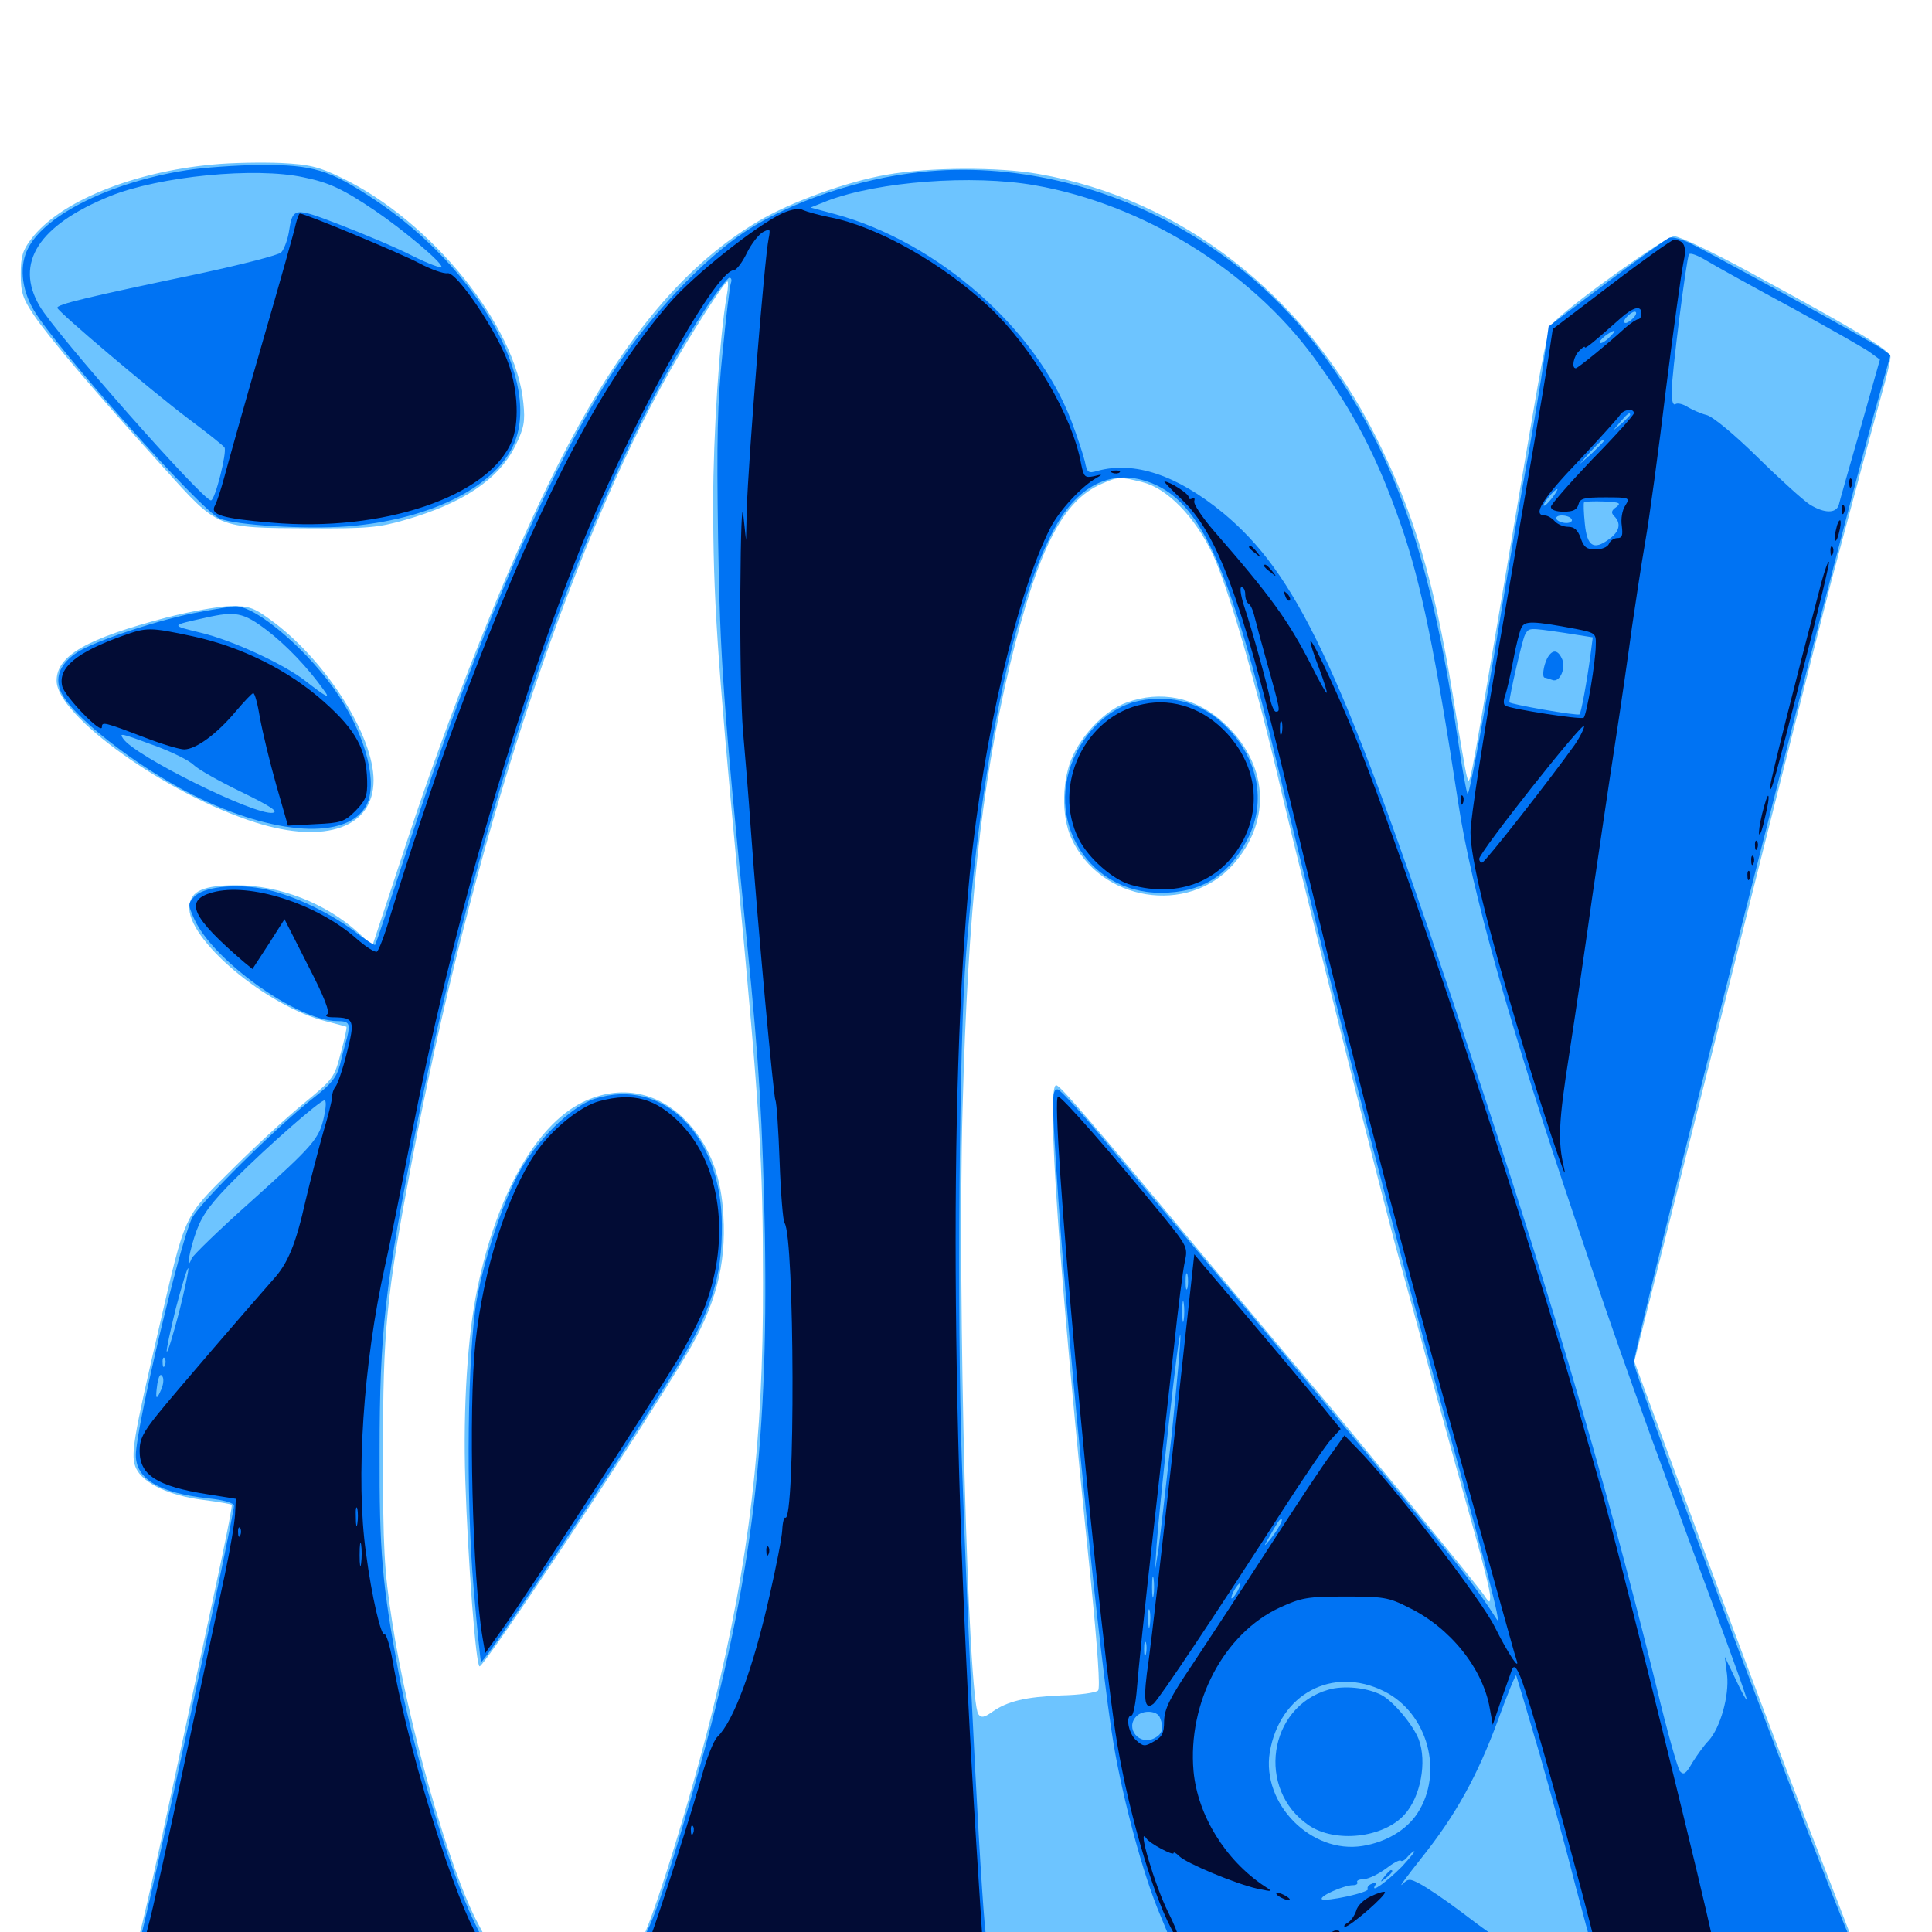 <svg xmlns="http://www.w3.org/2000/svg" viewBox="0 -1000 1000 1000">
	<path fill="#6dc4ff" d="M110.352 -914.844C68.945 -911.133 30.859 -895.703 16.211 -876.367C11.719 -870.508 10.742 -867.188 10.742 -858.203C10.742 -848.633 11.719 -845.508 17.773 -836.523C25.586 -825 49.219 -797.07 84.961 -757.617C113.086 -726.367 111.914 -726.758 160.156 -726.562C190.234 -726.367 196.094 -726.953 209.57 -730.859C239.648 -739.453 258.203 -751.953 266.797 -769.336C271.289 -778.516 271.875 -781.836 270.898 -791.406C267.188 -831.25 223.438 -885.547 176.758 -908.008C165.039 -913.672 160.547 -914.844 145.508 -915.625C135.938 -916.016 120.117 -915.82 110.352 -914.844ZM458.984 -909.57C438.477 -906.055 409.375 -895.508 392.578 -885.547C352.148 -861.719 318.359 -819.922 284.961 -751.758C261.914 -705.078 232.617 -631.25 210.742 -564.844L192.773 -510.547L185.742 -516.992C168.555 -532.617 144.727 -541.797 122.266 -541.797C105.469 -541.797 98.828 -538.867 98.047 -531.25C96.094 -514.258 137.891 -478.906 169.141 -471.289C174.414 -469.922 178.906 -468.75 179.297 -468.555C179.688 -468.164 178.32 -462.109 176.367 -454.883C173.047 -442.188 172.461 -441.406 157.227 -428.906C148.633 -421.875 131.836 -406.445 119.922 -394.531C94.727 -369.531 96.094 -372.266 82.422 -313.281C68.75 -254.492 67.383 -246.289 70.508 -239.844C74.219 -232.227 87.695 -225.781 105.273 -223.633C113.086 -222.656 119.727 -221.484 119.922 -221.094C120.312 -220.703 117.578 -206.836 114.062 -190.234C110.547 -173.633 100 -124.414 90.625 -80.859C81.445 -37.5 72.656 0.977 71.289 4.492C69.727 8.203 69.336 11.328 70.312 11.914C71.289 12.5 80.664 13.477 91.211 13.867C122.266 15.234 962.891 16.797 962.891 15.43C962.891 14.844 954.688 -6.836 944.531 -32.812C921.875 -90.43 892.969 -167.383 866.211 -240.234L845.898 -295.312L892.578 -480.469C918.164 -582.422 943.164 -680.859 947.852 -699.023C958.984 -740.625 969.141 -778.711 974.414 -797.656C976.758 -805.664 978.516 -813.672 978.516 -815.234C978.516 -818.555 962.305 -828.32 905.859 -858.984C886.914 -869.336 869.141 -877.734 866.602 -877.734C862.5 -877.734 816.602 -845.117 805.273 -834.18C801.562 -830.469 799.805 -823.242 793.945 -788.867C790.039 -766.406 781.836 -717.188 775.391 -679.492C760.352 -590.43 760.742 -592.383 759.18 -598.438C758.398 -601.172 755.273 -619.922 751.953 -640.43C741.992 -700.781 731.836 -734.57 711.914 -774.414C675.195 -847.461 611.523 -897.07 537.5 -909.961C516.797 -913.672 480.664 -913.477 458.984 -909.57ZM376.172 -847.07C372.461 -826.172 369.141 -774.609 369.141 -740.039C369.141 -691.016 371.094 -661.523 381.836 -546.68C393.359 -423.438 394.922 -399.609 394.922 -335.742C395.117 -254.297 387.891 -192.773 369.141 -116.016C357.617 -68.945 336.523 -1.562 331.641 4.688C330.078 6.445 320.312 7.031 291.211 6.641L252.93 6.055L247.461 -4.297C232.617 -31.836 210.938 -108.203 202.93 -160.938C198.828 -187.5 198.242 -198.242 198.242 -247.852C198.242 -311.133 199.805 -328.125 212.891 -397.266C243.359 -559.375 294.336 -715.625 346.875 -808.203C357.617 -827.148 375 -854.297 376.562 -854.297C376.953 -854.297 376.953 -850.977 376.172 -847.07ZM591.406 -750.391C604.102 -747.266 618.359 -732.617 627.539 -713.477C635.742 -696.094 650.195 -646.484 663.867 -587.695C674.609 -542.188 715.82 -378.32 723.633 -350.391C726.172 -341.211 734.18 -312.305 741.211 -285.938C748.438 -259.57 758.203 -224.414 762.891 -207.812C767.578 -191.211 771.484 -175.781 771.289 -173.633C771.289 -170.117 770.898 -170.117 767.969 -174.609C763.867 -180.469 702.148 -255.859 678.32 -283.984C668.75 -295.312 644.727 -323.828 625 -347.461C562.695 -422.07 548.633 -438.281 546.68 -438.281C541.406 -438.281 548.242 -340.43 564.453 -183.398C568.164 -146.094 569.531 -126.172 568.359 -125C567.188 -123.828 558.594 -122.656 549.219 -122.461C530.859 -121.68 521.484 -119.531 513.477 -113.867C509.375 -110.938 507.812 -110.742 506.445 -112.695C500.977 -119.336 495.508 -329.297 498.242 -426.562C500.977 -529.492 507.812 -592.773 522.461 -654.688C537.109 -715.625 549.805 -740.82 570.312 -749.609C578.711 -753.32 579.883 -753.32 591.406 -750.391ZM301.172 -429.297C277.344 -417.383 257.031 -381.445 247.07 -333.008C241.992 -308.984 239.648 -271.289 240.82 -234.18C242.188 -192.383 246.289 -137.5 248.242 -137.5C250.977 -137.5 331.445 -258.789 355.078 -298.438C370.312 -323.828 375.977 -345.117 374.414 -370.898C373.438 -390.43 367.773 -405.664 357.031 -417.773C341.992 -434.961 321.094 -439.258 301.172 -429.297ZM583.008 -636.328C572.656 -632.617 561.133 -621.094 555.469 -609.18C549.609 -596.875 549.219 -577.734 554.492 -566.211C569.336 -533.398 615.039 -525.977 638.477 -552.734C658.594 -575.586 656.445 -605.273 632.812 -626.367C618.555 -639.258 600.586 -642.773 583.008 -636.328ZM86.523 -680.469C44.922 -669.531 29.297 -660.742 29.297 -647.656C29.297 -629.492 86.523 -588.672 132.422 -574.219C168.555 -562.891 193.359 -571.68 193.359 -596.094C193.359 -618.945 169.336 -657.031 141.992 -677.734C131.445 -685.547 129.492 -686.328 119.531 -686.328C113.281 -686.133 98.633 -683.594 86.523 -680.469ZM58.789 22.07C58.594 23.438 57.031 24.609 55.273 24.609C52.344 24.609 52.344 24.805 55.078 26.953C56.836 28.32 58.398 30.469 58.789 31.836C59.375 33.398 61.328 32.422 64.258 29.492C68.555 24.805 68.555 24.609 64.844 24.609C62.695 24.609 60.352 23.438 59.961 22.07C59.18 20.117 58.789 20.117 58.789 22.07ZM970.312 26.172C966.602 26.953 965.43 30.469 968.555 30.469C969.531 30.469 970.898 32.812 971.289 35.742L972.07 41.211L972.461 35.742C972.461 32.422 973.828 30.469 975.586 30.469C977.148 30.469 978.516 29.688 978.516 28.711C978.516 26.367 974.414 25.195 970.312 26.172Z"/>
	<path fill="#0073f3" d="M96.68 -911.914C57.812 -905.859 23.633 -889.062 14.648 -871.68C9.961 -862.891 10.938 -850.781 17.383 -839.648C28.32 -820.703 103.906 -735.742 113.672 -731.641C122.07 -728.125 157.812 -725.977 179.688 -727.539C221.289 -730.859 254.883 -747.07 265.43 -768.945C281.055 -801.172 247.656 -860.938 194.141 -896.484C170.312 -912.305 162.305 -914.648 134.766 -914.648C122.461 -914.453 105.273 -913.281 96.68 -911.914ZM157.227 -908.203C170.508 -905.469 177.539 -902.148 194.336 -890.82C208.398 -881.25 228.516 -864.453 228.516 -861.914C228.516 -860.938 221.68 -863.477 213.477 -867.578C205.078 -871.875 188.281 -878.906 176.172 -883.594C151.758 -892.969 151.562 -892.969 149.414 -879.297C148.633 -875.195 146.875 -870.703 145.508 -869.336C144.141 -867.969 125.195 -863.086 103.32 -858.398C44.531 -846.094 29.102 -842.383 29.688 -840.625C30.664 -838.086 77.734 -798.242 97.07 -783.594C107.031 -776.172 115.625 -769.336 116.211 -768.359C117.578 -766.016 111.328 -741.016 109.18 -741.016C104.883 -741.016 28.906 -827.148 20.508 -841.602C7.422 -863.867 19.922 -883.398 56.836 -898.438C82.422 -908.789 132.227 -913.672 157.227 -908.203ZM476.562 -910.938C444.531 -907.617 409.18 -895.508 385.938 -880.273C364.258 -866.016 337.305 -837.5 318.555 -809.375C285.352 -759.57 246.875 -670.898 210.742 -560.352C201.953 -533.594 194.531 -511.133 194.141 -510.938C193.945 -510.547 188.867 -513.672 183.203 -518.164C169.531 -528.32 150.195 -537.305 135.742 -540.039C120.898 -542.773 105.078 -540.82 100.391 -535.742C97.266 -532.227 97.266 -531.641 100.586 -524.219C110.352 -502.734 154.102 -471.484 174.609 -471.484C180.664 -471.484 181.445 -470.312 179.688 -463.086C178.711 -459.57 176.953 -453.32 175.977 -448.828C174.219 -442.383 171.484 -438.867 161.914 -431.445C142.578 -416.211 103.516 -377.539 99.414 -369.531C93.359 -357.617 70.312 -260.742 70.312 -246.875C70.312 -234.375 82.617 -227.148 108.203 -224.414C115.625 -223.633 121.094 -222.07 121.094 -220.703C121.094 -214.844 74.414 1.172 72.07 5.273C70.312 8.594 70.508 9.766 72.461 11.133C74.023 12.109 126.562 12.891 189.453 12.891C252.344 12.891 452.148 13.477 633.594 14.258L963.281 15.43L961.133 11.523C952.539 -4.883 845.703 -287.891 845.703 -294.727C845.703 -302.539 944.531 -692.969 969.531 -783.984L978.516 -816.211L974.219 -819.336C970.117 -822.461 891.992 -865.43 875.391 -873.828C870.703 -876.172 865.625 -877.539 864.062 -876.953C862.5 -876.367 847.852 -865.82 831.445 -853.516L801.562 -831.055L799.023 -812.891C797.656 -802.93 793.945 -781.055 791.016 -764.453C787.891 -747.852 779.883 -700.977 773.242 -660.352C766.406 -619.922 760.352 -587.891 759.57 -589.062C758.984 -590.43 756.836 -601.758 755.078 -614.062C741.797 -704.297 725.586 -754.688 694.531 -802.539C672.852 -835.742 648.242 -859.57 616.016 -878.906C573.242 -904.492 523.242 -916.016 476.562 -910.938ZM535.547 -904.102C591.602 -894.336 646.875 -860.156 679.883 -815.234C700.781 -786.914 713.086 -763.086 725.391 -727.539C735.547 -698.242 742.773 -662.891 754.883 -583.789C761.523 -540.039 781.25 -469.531 815.625 -367.969C838.477 -300 847.461 -274.805 888.867 -163.281C897.266 -140.43 904.297 -121.094 904.102 -120.312C904.102 -119.531 901.367 -124.219 898.438 -130.664L892.773 -142.383L893.945 -133.008C895.117 -122.266 890.43 -105.664 884.375 -99.023C882.031 -96.68 878.32 -91.406 875.977 -87.695C872.656 -81.836 871.484 -81.055 869.531 -83.203C868.359 -84.766 862.891 -103.906 857.617 -125.977C829.883 -238.867 799.023 -342.188 748.828 -491.211C693.555 -655.469 670.703 -703.32 633.008 -734.57C609.18 -754.102 587.109 -761.523 567.969 -756.25C563.281 -754.883 562.695 -755.273 561.523 -761.133C560.742 -764.453 557.617 -774.023 554.492 -782.227C536.133 -830.078 485.352 -874.609 432.617 -889.062L419.531 -892.578L428.32 -896.094C454.688 -906.055 503.125 -909.766 535.547 -904.102ZM927.93 -840.43C947.852 -829.492 966.211 -819.141 968.555 -817.188L973.047 -813.867L962.891 -777.93C957.227 -758.203 952.148 -740.43 951.758 -738.672C950.391 -734.18 944.336 -734.18 936.719 -738.867C933.398 -741.016 921.289 -751.953 909.766 -763.281C897.656 -775.195 886.523 -784.375 883.398 -785.156C880.273 -785.938 875.977 -787.891 873.633 -789.258C871.289 -790.82 868.359 -791.602 867.188 -790.82C866.016 -790.039 865.234 -792.383 865.234 -797.07C865.234 -806.055 872.852 -866.016 874.219 -868.359C874.805 -869.336 878.906 -867.773 883.398 -865.039C887.891 -862.305 908.008 -851.172 927.93 -840.43ZM378.32 -853.516C377.734 -851.953 375.781 -835.938 374.023 -817.773C371.289 -791.797 370.898 -771.875 371.68 -721.484C372.656 -659.766 374.414 -634.18 386.719 -511.523C392.969 -449.609 394.727 -419.141 395.898 -361.133C397.852 -247.266 388.477 -175.977 357.617 -69.141C341.602 -13.867 334.57 5.078 329.297 6.641C327.148 7.422 308.594 7.617 288.086 7.031L250.977 6.055L245.703 -4.688C233.203 -30.078 213.672 -94.336 206.25 -134.57C197.852 -179.688 196.289 -196.68 196.484 -248.828C196.484 -310.352 199.219 -334.961 215.625 -416.992C251.367 -595.898 306.641 -751.953 365.82 -841.211C371.289 -849.414 376.758 -856.25 377.539 -856.25C378.516 -856.25 378.906 -855.078 378.32 -853.516ZM845.703 -835.742C844.336 -834.18 842.383 -832.812 841.406 -832.812C840.234 -832.812 840.43 -834.18 841.797 -835.742C843.164 -837.305 845.117 -838.672 846.094 -838.672C847.266 -838.672 847.07 -837.305 845.703 -835.742ZM832.812 -825.195C830.859 -823.242 828.711 -822.07 828.125 -822.461C827.539 -823.047 828.906 -824.609 830.859 -826.172C836.328 -830.078 837.305 -829.492 832.812 -825.195ZM820.312 -814.258C821.875 -816.016 821.875 -817.188 820.703 -817.188C818.359 -817.188 815.625 -813.477 816.992 -812.109C817.383 -811.719 818.945 -812.5 820.312 -814.258ZM843.75 -785.352C843.75 -784.961 841.797 -783.008 839.453 -780.859L834.961 -777.148L838.672 -781.641C842.188 -785.742 843.75 -786.914 843.75 -785.352ZM830.078 -771.68C830.078 -771.289 827.148 -768.555 823.828 -765.234L817.383 -759.57L823.047 -766.016C828.516 -771.875 830.078 -773.242 830.078 -771.68ZM599.023 -748.633C622.461 -737.305 637.305 -703.516 660.156 -608.203C692.578 -474.023 723.438 -353.516 750.391 -257.617C768.75 -191.406 777.539 -157.227 774.805 -161.719C764.844 -177.148 757.617 -186.719 725.781 -225.391C706.055 -249.609 668.945 -293.945 643.75 -324.023C618.359 -354.102 586.914 -391.602 573.633 -407.422C560.547 -423.242 548.633 -436.133 547.461 -436.133C544.141 -436.328 544.336 -431.055 547.852 -378.516C553.906 -292.383 569.336 -139.258 576.367 -97.461C581.25 -68.359 591.797 -29.102 600.586 -8.594L607.031 7.031H559.375C522.852 7.031 511.328 6.445 510.742 4.492C508.594 -1.758 501.172 -143.164 497.852 -243.945C495.312 -317.578 496.484 -462.5 500 -505.664C507.812 -605.664 524.414 -686.328 545.312 -725.586C558.398 -750.391 577.93 -758.789 599.023 -748.633ZM803.32 -742.188C801.367 -739.648 799.414 -737.891 799.023 -738.281C798.242 -739.062 804.688 -746.875 806.055 -746.875C806.445 -746.875 805.273 -744.727 803.32 -742.188ZM836.523 -737.5C833.984 -735.742 833.789 -734.57 835.547 -732.812C839.258 -729.102 838.281 -724.805 832.812 -720.898C824.805 -715.039 821.484 -717.188 820.312 -728.906C819.727 -734.57 819.531 -739.648 819.922 -740.039C820.312 -740.43 825 -740.625 830.273 -740.43C838.477 -740.039 839.258 -739.648 836.523 -737.5ZM813.477 -731.25C814.062 -730.273 812.891 -729.297 810.742 -729.297C808.594 -729.297 806.25 -730.273 805.664 -731.25C805.078 -732.422 806.25 -733.203 808.398 -733.203C810.547 -733.203 812.891 -732.422 813.477 -731.25ZM809.57 -672.461L824.414 -670.117L823.242 -661.133C821.289 -646.484 818.359 -631.055 817.578 -630.273C816.797 -629.297 781.25 -635.547 781.25 -636.523C781.25 -639.844 787.891 -668.555 789.258 -671.289C791.406 -675.195 790.82 -675.195 809.57 -672.461ZM167.773 -422.266C165.234 -410.547 162.5 -407.422 129.688 -377.93C113.672 -363.672 100 -350.391 99.219 -348.633C95.898 -340.43 98.047 -352.93 101.758 -363.086C104.883 -371.484 109.375 -377.539 121.68 -389.844C138.672 -406.836 165.625 -430.469 167.969 -430.469C168.945 -430.469 168.75 -426.758 167.773 -422.266ZM92.773 -321.094C89.648 -309.375 86.914 -300 86.328 -300.391C85.938 -300.977 88.086 -310.938 91.016 -322.852C94.141 -334.57 96.875 -343.945 97.461 -343.555C97.852 -342.969 95.703 -333.008 92.773 -321.094ZM614.648 -333.398C614.062 -331.445 613.672 -333.008 613.672 -336.719C613.672 -340.43 614.062 -341.992 614.648 -340.234C615.039 -338.281 615.039 -335.156 614.648 -333.398ZM612.695 -316.797C612.305 -314.258 611.914 -316.211 611.914 -321.094C611.914 -325.977 612.305 -327.93 612.695 -325.586C613.086 -323.047 613.086 -319.141 612.695 -316.797ZM606.445 -257.227C603.516 -230.664 600.391 -203.906 599.609 -198.047L597.852 -187.305L598.633 -200C600.391 -223.828 610.156 -312.305 610.938 -308.984C611.328 -307.227 609.18 -283.984 606.445 -257.227ZM85.352 -293.359C84.766 -291.797 84.18 -292.383 84.18 -294.531C83.984 -296.68 84.57 -297.852 85.156 -297.07C85.742 -296.484 85.938 -294.727 85.352 -293.359ZM83.398 -280.664C80.859 -274.805 80.273 -275.586 81.445 -283.789C82.227 -287.891 83.008 -289.258 83.984 -287.695C84.961 -286.523 84.57 -283.203 83.398 -280.664ZM662.305 -210.352C661.328 -208.398 658.984 -205.078 657.227 -202.93C654.102 -199.219 653.906 -199.219 656.641 -203.906C661.719 -212.891 662.305 -213.672 663.281 -213.672C663.867 -213.672 663.281 -212.109 662.305 -210.352ZM597.07 -174.219C596.68 -171.68 596.289 -173.633 596.289 -178.516C596.289 -183.398 596.68 -185.352 597.07 -183.008C597.461 -180.469 597.461 -176.562 597.07 -174.219ZM640.625 -176.562C639.453 -174.414 638.086 -172.656 637.5 -172.656C637.109 -172.656 637.5 -174.414 638.672 -176.562C639.844 -178.711 641.211 -180.469 641.797 -180.469C642.188 -180.469 641.797 -178.711 640.625 -176.562ZM595.117 -158.594C594.727 -156.055 594.336 -157.617 594.336 -161.914C594.141 -166.211 594.531 -168.164 595.117 -166.406C595.508 -164.453 595.508 -160.938 595.117 -158.594ZM593.164 -143.945C592.578 -141.992 592.188 -143.164 592.188 -146.289C592.188 -149.609 592.578 -150.977 593.164 -149.805C593.555 -148.438 593.555 -145.703 593.164 -143.945ZM796.875 -92.188C803.125 -70.312 811.523 -39.648 815.43 -24.023C819.531 -8.594 823.242 5.273 823.828 6.836C824.609 8.984 821.094 9.375 803.516 8.594C779.883 7.617 780.664 8.008 755.859 -10.742C747.852 -16.797 738.477 -23.047 735.156 -24.805C729.688 -27.734 728.906 -27.734 725.781 -24.609C723.828 -22.852 728.32 -28.906 735.742 -38.281C753.516 -60.547 764.648 -80.664 775.391 -109.766C780.078 -122.656 784.375 -133.203 784.766 -132.812C784.961 -132.422 790.43 -114.258 796.875 -92.188ZM716.406 -124.609C739.062 -113.281 747.461 -82.422 733.594 -61.328C727.93 -52.734 717.383 -46.484 705.273 -44.531C678.711 -40.234 652.93 -66.406 657.227 -92.969C662.305 -123.242 689.648 -137.891 716.406 -124.609ZM600.391 -110.938C602.539 -105.664 601.758 -102.539 597.656 -100.391C589.844 -96.094 582.031 -105.469 588.281 -111.719C591.602 -115.039 599.023 -114.648 600.391 -110.938ZM725.586 -33.789C717.773 -25.977 709.18 -19.727 711.719 -24.023C712.695 -25.391 711.914 -25.781 710.156 -25C708.398 -24.414 707.422 -23.047 708.008 -22.266C709.18 -20.508 685.938 -15.43 684.18 -16.992C682.812 -18.555 695.703 -24.219 700.195 -24.219C701.953 -24.219 702.93 -24.805 702.539 -25.781C701.953 -26.562 703.516 -27.344 706.055 -27.344C708.594 -27.539 713.672 -30.078 717.383 -32.812C720.898 -35.547 724.414 -37.5 725 -36.914C725.586 -36.328 727.148 -37.109 728.516 -38.867C729.883 -40.43 731.445 -41.797 732.031 -41.797C732.617 -41.797 729.688 -38.281 725.586 -33.789ZM307.812 -431.25C295.508 -427.344 276.953 -408.984 268.164 -392.188C259.961 -376.562 250.977 -349.609 246.875 -327.93C241.992 -300.781 241.016 -226.172 245.117 -178.516C246.875 -157.617 248.633 -140.234 249.023 -139.844C250.391 -138.477 316.211 -237.5 349.023 -290.234C368.164 -321.094 373.828 -338.867 373.633 -366.016C373.438 -412.5 343.164 -442.578 307.812 -431.25ZM589.844 -637.305C577.93 -634.961 566.602 -626.367 559.18 -614.062C538.281 -579.688 561.133 -537.891 600.781 -537.891C621.875 -537.891 635.938 -546.68 645.898 -566.016C655.664 -585.156 651.172 -607.422 634.57 -624.023C622.656 -635.938 607.031 -640.625 589.844 -637.305ZM800.781 -659.18C798.828 -655.273 798.047 -649.219 799.609 -649.219C800 -649.219 801.758 -648.633 803.516 -648.047C807.422 -646.484 810.938 -654.688 808.203 -659.57C806.055 -663.867 803.32 -663.867 800.781 -659.18ZM687.5 -125.391C656.445 -116.406 650.195 -73.828 677.344 -55.273C691.016 -45.898 716.016 -48.633 726.953 -60.742C735.352 -69.922 738.672 -88.086 734.375 -99.609C731.445 -107.227 721.094 -119.531 715.039 -122.656C707.617 -126.562 695.312 -127.734 687.5 -125.391ZM716.602 -28.711C714.062 -25.586 714.258 -25.391 717.383 -27.93C720.508 -30.469 721.484 -32.031 719.922 -32.031C719.531 -32.031 717.969 -30.469 716.602 -28.711ZM103.32 -683.203C84.18 -679.883 49.219 -668.359 40.234 -662.5C31.445 -656.836 28.32 -650 31.25 -642.578C35.742 -630.469 69.531 -603.906 99.609 -588.672C141.797 -567.383 179.883 -565.039 189.648 -583.203C195.508 -594.336 189.844 -617.578 175.781 -639.258C161.133 -661.914 132.617 -686.719 121.68 -686.133C119.727 -686.133 111.523 -684.766 103.32 -683.203ZM138.086 -673.828C148.047 -666.211 159.375 -654.492 167.773 -642.578C171.289 -637.891 168.75 -639.258 158.203 -647.461C147.07 -656.25 120.312 -668.555 104.102 -672.461C88.086 -676.367 87.891 -676.172 106.445 -680.273C121.875 -683.789 125.977 -683.008 138.086 -673.828ZM80.078 -614.062C88.672 -610.938 97.852 -606.445 100.195 -604.102C102.539 -601.758 113.672 -595.508 125 -590.039C139.844 -582.812 144.336 -579.883 141.211 -579.297C132.031 -577.734 69.141 -608.984 63.672 -617.773C61.719 -620.703 62.109 -620.703 80.078 -614.062Z"/>
	<path fill="#020c35" d="M405.078 -889.648C391.797 -883.594 358.789 -857.422 346.289 -842.773C308.984 -799.609 275.391 -733.789 234.375 -622.852C224.609 -596.484 210.938 -555.078 201.953 -525.781C199.219 -516.211 196.094 -508.203 195.117 -507.422C194.141 -506.836 189.258 -509.961 184.18 -514.453C163.672 -532.422 129.102 -543.359 109.961 -538.086C95.117 -533.984 99.023 -525.391 126.367 -501.953L130.664 -498.438L139.062 -511.328L147.266 -524.219L159.375 -500.391C168.164 -483.398 170.898 -475.977 169.336 -475C167.969 -474.023 169.336 -473.438 172.852 -473.438C183.398 -473.242 183.789 -471.875 179.492 -454.883C177.344 -446.289 174.609 -438.477 173.633 -437.5C172.656 -436.328 171.875 -433.984 171.875 -432.227C171.875 -430.273 169.727 -421.875 167.188 -413.477C164.844 -405.078 160.742 -389.453 158.203 -378.711C153.125 -356.055 149.023 -345.898 141.211 -337.5C129.492 -324.219 90.039 -278.516 81.445 -267.773C74.219 -258.789 72.266 -255.078 72.266 -249.023C72.266 -236.523 81.25 -230.664 107.422 -226.562L122.07 -224.219L121.68 -216.406C121.484 -211.914 119.141 -198.047 116.406 -185.156C113.672 -172.461 104.297 -128.516 95.508 -87.695C86.914 -46.875 78.516 -9.18 76.953 -3.906C75.586 1.367 74.219 7.031 74.219 8.398C74.219 10.547 91.016 10.938 164.648 10.938C239.258 10.742 254.297 10.352 251.562 8.203C240.82 0.195 212.695 -86.523 203.125 -140.82C201.758 -148.633 199.805 -154.492 199.023 -154.102C197.266 -152.93 192.383 -173.633 189.453 -196.094C183.984 -234.375 188.086 -294.531 199.219 -344.531C201.367 -353.711 207.422 -383.984 212.891 -411.914C233.398 -516.992 264.258 -625 298.242 -710.742C324.414 -776.953 369.922 -860.156 379.883 -860.156C381.055 -860.156 384.18 -864.062 386.523 -868.945C388.867 -873.828 392.773 -878.711 394.922 -879.883C398.633 -881.836 398.828 -881.641 397.852 -876.562C395.703 -866.406 387.305 -761.914 386.523 -736.133L386.133 -720.508L384.766 -733.203C383.984 -740.625 383.398 -724.219 383.203 -693.945C383.008 -665.43 383.594 -633.008 384.57 -621.68C385.547 -610.547 387.5 -587.305 388.672 -570.117C392.188 -521.289 400.391 -432.227 401.367 -430.469C401.953 -429.492 402.93 -415.43 403.516 -399.023C404.102 -382.422 405.273 -368.164 406.055 -366.992C411.328 -360.352 411.719 -211.328 406.445 -214.453C405.859 -214.844 405.078 -212.109 404.883 -208.008C404.688 -204.102 401.758 -189.062 398.438 -174.609C389.844 -136.328 379.688 -108.984 371.289 -100.977C369.336 -99.023 365.82 -90.039 363.281 -80.859C359.57 -66.992 340.234 -5.859 336.523 2.93C335.938 4.492 336.328 5.078 337.5 4.297C338.477 3.711 339.844 4.492 340.625 6.055C341.406 8.203 340.234 9.18 336.328 9.375C332.812 9.766 484.18 11.914 508.984 11.914C508.984 11.914 508.008 -4.883 506.641 -25.195C492.383 -241.992 490.82 -434.375 501.953 -547.656C509.18 -619.141 526.367 -692.773 543.75 -726.953C548.438 -735.938 559.57 -748.047 567.383 -752.539C570.898 -754.492 570.703 -754.688 566.211 -753.516C561.523 -752.539 560.938 -753.125 559.57 -759.961C555.078 -784.766 534.375 -819.922 512.305 -840.82C488.281 -863.477 454.102 -882.812 429.688 -887.5C423.828 -888.672 417.578 -890.43 415.82 -891.211C413.867 -892.383 409.961 -891.797 405.078 -889.648ZM184.961 -211.328C184.57 -208.789 184.18 -210.352 184.18 -214.648C183.984 -218.945 184.375 -220.898 184.961 -219.141C185.352 -217.188 185.352 -213.672 184.961 -211.328ZM124.414 -205.469C123.828 -203.906 123.242 -204.492 123.242 -206.641C123.047 -208.789 123.633 -209.961 124.219 -209.18C124.805 -208.594 125 -206.836 124.414 -205.469ZM186.914 -190.82C186.523 -187.695 186.133 -189.844 186.133 -195.117C186.133 -200.586 186.523 -202.93 186.914 -200.586C187.305 -198.047 187.305 -193.75 186.914 -190.82ZM358.789 -51.172C358.203 -49.609 357.617 -50.195 357.617 -52.344C357.422 -54.492 358.008 -55.664 358.594 -54.883C359.18 -54.297 359.375 -52.539 358.789 -51.172ZM153.125 -884.18C152.539 -881.055 144.531 -852.734 135.352 -821.094C126.172 -789.453 117.578 -758.594 116.016 -752.734C114.453 -746.875 112.305 -740.43 111.328 -738.477C108.398 -733.594 114.844 -731.641 140.43 -729.492C198.047 -724.414 252.93 -742.969 264.844 -771.484C268.75 -780.859 268.164 -797.07 263.477 -810.938C258.008 -827.344 236.523 -859.375 231.641 -858.594C229.688 -858.203 223.047 -860.547 216.797 -863.867C207.227 -868.945 158.008 -889.453 155.273 -889.453C154.688 -889.453 153.906 -887.109 153.125 -884.18ZM833.984 -852.734L803.711 -829.688L801.367 -814.258C797.656 -790.82 794.336 -772.07 776.953 -671.68C768.164 -621.289 760.938 -575 761.133 -569.141C761.133 -556.055 769.336 -522.07 786.133 -466.016C797.266 -428.32 812.5 -382.422 809.57 -395.312C806.25 -409.375 806.641 -418.75 812.305 -454.883C815.625 -476.367 820.898 -512.5 824.023 -534.961C827.344 -557.617 832.617 -593.555 835.938 -615.039C839.258 -636.523 843.164 -663.867 844.727 -675.586C846.484 -687.5 849.414 -707.227 851.562 -719.531C853.711 -731.836 858.594 -767.578 862.305 -798.633C866.211 -829.883 870.312 -859.18 871.289 -863.867C873.242 -872.461 871.875 -875.781 866.211 -875.781C865.234 -875.781 850.586 -865.43 833.984 -852.734ZM849.609 -837.695C849.609 -836.133 848.828 -834.766 847.852 -834.766C847.07 -834.766 844.141 -832.812 841.406 -830.469C832.031 -821.875 816.602 -809.375 815.625 -809.375C813.281 -809.375 814.453 -815.625 817.383 -818.359C818.945 -820.117 820.312 -820.898 820.312 -820.312C820.312 -819.141 824.414 -822.461 838.672 -835.156C845.508 -841.211 849.609 -842.188 849.609 -837.695ZM845.703 -786.133C845.703 -785.156 836.133 -774.414 824.219 -762.305C812.5 -750 802.734 -738.867 802.734 -737.695C802.734 -736.133 805.273 -735.156 809.375 -735.156C814.258 -735.156 816.211 -736.133 816.992 -738.867C817.773 -741.992 819.727 -742.578 830.859 -742.578C843.75 -742.578 843.75 -742.383 841.211 -738.281C839.648 -735.938 838.867 -731.445 839.453 -727.734C840.039 -722.852 839.648 -721.484 837.109 -721.484C835.352 -721.484 833.398 -720.117 832.812 -718.555C832.031 -716.797 829.102 -715.625 825.781 -715.625C821.289 -715.625 819.727 -716.797 818.164 -721.484C816.602 -725.781 814.844 -727.344 811.523 -727.344C809.18 -727.344 806.055 -728.711 804.688 -730.273C803.32 -731.836 800.977 -733.203 799.609 -733.203C792.969 -733.203 798.242 -741.797 816.992 -761.328C827.93 -773.047 837.695 -783.789 838.477 -785.156C840.234 -788.086 845.703 -788.867 845.703 -786.133ZM816.016 -674.414C825.781 -672.461 826.172 -672.07 825.977 -666.211C825.977 -657.812 821.289 -630.078 819.727 -628.516C818.555 -627.344 782.031 -633.008 779.102 -634.766C778.125 -635.352 778.125 -637.695 779.102 -640.039C779.883 -642.383 781.836 -650.586 783.203 -658.008C784.57 -665.625 786.523 -673.242 787.5 -675.195C789.258 -678.711 793.164 -678.711 816.016 -674.414ZM815.039 -614.453C802.539 -596.875 768.555 -553.516 767.188 -553.516C766.211 -553.516 765.625 -554.492 765.625 -555.469C765.625 -558.789 819.141 -626.562 819.922 -624.219C820.117 -623.242 817.969 -618.75 815.039 -614.453ZM575.781 -755.273C574.219 -755.859 574.805 -756.445 576.953 -756.445C579.102 -756.641 580.273 -756.055 579.492 -755.469C578.906 -754.883 577.148 -754.688 575.781 -755.273ZM957.227 -749.609C957.227 -747.461 957.812 -746.875 958.398 -748.438C958.984 -749.805 958.789 -751.562 958.203 -752.148C957.617 -752.93 957.031 -751.758 957.227 -749.609ZM611.523 -741.602C629.883 -724.414 642.578 -690.234 664.258 -600.391C696.094 -466.992 720.898 -371.289 753.125 -254.688C762.305 -221.875 772.852 -183.789 776.758 -169.727C780.664 -155.859 784.18 -142.969 784.766 -141.406C787.305 -133.984 780.859 -143.555 773.633 -158.008C766.406 -172.656 720.117 -232.617 702.344 -250.391L695.898 -257.031L689.062 -247.461C685.156 -242.383 670.703 -220.508 656.836 -199.023C642.969 -177.539 625 -150.391 617.188 -138.477C605.469 -121.094 602.734 -115.625 602.539 -109.18C602.539 -102.93 601.562 -100.977 597.266 -98.633C592.578 -95.898 591.797 -95.898 588.086 -99.219C583.984 -102.93 582.422 -112.109 585.742 -112.109C586.523 -112.109 587.891 -118.555 588.477 -126.172C589.062 -133.984 592.578 -168.555 596.484 -202.93C600.391 -237.305 605.273 -282.227 607.617 -302.539C609.766 -323.047 612.305 -342.969 613.281 -347.07C614.844 -354.102 614.453 -355.078 602.93 -369.336C574.023 -404.688 549.609 -432.422 547.656 -432.422C543.164 -432.422 566.211 -178.32 577.344 -103.32C582.812 -66.992 595.898 -21.094 606.25 -1.758C612.305 9.766 610.938 2.148 604.492 -10.547C597.852 -23.828 588.281 -55.859 593.359 -48.438C594.922 -45.898 607.422 -39.258 607.422 -40.82C607.422 -41.602 608.789 -40.82 610.352 -39.258C614.062 -35.547 639.453 -25 650.586 -22.461C658.984 -20.703 659.18 -20.703 654.297 -23.828C634.18 -37.305 619.922 -60.352 617.773 -83.203C614.648 -118.75 633.398 -154.492 662.5 -167.969C673.633 -173.047 676.758 -173.633 696.289 -173.633C716.016 -173.633 718.75 -173.242 729.102 -167.969C750.586 -157.617 767.578 -136.328 771.094 -115.82L772.656 -107.227L776.953 -119.922C779.492 -126.953 781.836 -133.789 782.422 -135.352C784.18 -140.625 786.914 -134.57 794.922 -107.227C804.688 -73.828 826.172 6.055 826.172 8.789C826.172 10.352 784.766 10.742 690.43 10.547C615.82 10.352 554.102 10.938 553.32 11.523C552.734 12.305 640.82 12.695 749.219 12.5C857.617 12.305 933.203 11.523 916.992 10.938L887.891 9.961L883.203 -10.547C873.242 -53.906 835.938 -204.297 828.516 -230.273C812.109 -288.086 803.906 -315.82 789.062 -363.086C760.156 -454.688 723.438 -562.891 704.102 -612.109C695.898 -633.398 679.492 -669.141 678.32 -668.164C677.93 -667.773 679.883 -661.523 682.617 -654.492C685.352 -647.266 687.109 -641.406 686.719 -641.406C686.133 -641.406 682.617 -647.852 678.711 -655.664C666.797 -678.906 657.617 -691.602 628.32 -725.195C622.266 -732.227 617.578 -739.258 618.164 -740.625C618.555 -741.992 618.164 -742.578 617.188 -741.992C616.016 -741.406 615.234 -741.602 615.234 -742.773C615.234 -744.531 605.469 -750.781 602.734 -750.781C602.148 -750.781 606.25 -746.68 611.523 -741.602ZM644.531 -692.383C644.531 -690.234 645.312 -688.086 646.289 -687.5C647.266 -686.914 648.438 -684.375 649.023 -682.031C649.609 -679.492 652.734 -667.969 656.055 -656.055C662.695 -632.227 662.891 -631.641 660.352 -631.641C659.57 -631.641 658.203 -634.57 657.422 -638.086C656.055 -645.117 648.438 -672.852 643.75 -686.914C642.188 -691.992 641.602 -696.094 642.578 -696.094C643.75 -696.094 644.531 -694.336 644.531 -692.383ZM663.477 -620.508C662.891 -618.555 662.5 -619.727 662.5 -622.852C662.5 -626.172 662.891 -627.539 663.477 -626.367C663.867 -625 663.867 -622.266 663.477 -620.508ZM953.32 -735.938C953.32 -733.789 953.906 -733.203 954.492 -734.766C955.078 -736.133 954.883 -737.891 954.297 -738.477C953.711 -739.258 953.125 -738.086 953.32 -735.938ZM950.391 -726.172C949.609 -723.438 949.414 -720.703 949.805 -720.117C950.391 -719.727 951.367 -721.68 951.953 -724.609C952.734 -727.344 952.93 -730.078 952.539 -730.664C951.953 -731.055 950.977 -729.102 950.391 -726.172ZM646.484 -716.797C646.484 -716.406 648.047 -714.844 650 -713.477C652.93 -710.938 653.125 -711.133 650.586 -714.258C648.047 -717.383 646.484 -718.359 646.484 -716.797ZM947.461 -714.453C947.461 -712.305 948.047 -711.719 948.633 -713.281C949.219 -714.648 949.023 -716.406 948.438 -716.992C947.852 -717.773 947.266 -716.602 947.461 -714.453ZM942.773 -698.633C929.297 -647.266 916.016 -594.922 916.211 -592.578C916.406 -588.281 918.359 -595.312 933.594 -654.883C941.211 -684.18 947.07 -708.594 946.68 -709.18C946.094 -709.57 944.531 -704.883 942.773 -698.633ZM654.297 -707.031C654.297 -706.641 655.859 -705.078 657.812 -703.711C660.742 -701.172 660.938 -701.367 658.398 -704.492C655.859 -707.617 654.297 -708.594 654.297 -707.031ZM665.234 -691.602C665.82 -689.648 666.992 -688.672 667.578 -689.258C668.164 -689.844 667.578 -691.406 666.211 -692.773C664.258 -694.531 664.062 -694.336 665.234 -691.602ZM63.477 -670.898C39.453 -662.305 29.883 -654.297 32.227 -644.727C33.594 -639.453 52.734 -619.531 52.734 -623.633C52.734 -626.562 53.711 -626.367 75.195 -618.164C83.789 -614.844 92.969 -612.109 95.312 -612.109C101.367 -612.109 112.305 -620.117 122.07 -631.836C126.367 -636.914 130.469 -641.211 131.055 -641.211C131.836 -641.406 133.398 -635.547 134.57 -628.32C135.938 -620.898 139.648 -605.469 142.969 -593.75L149.023 -572.656L163.477 -573.438C176.367 -574.023 178.32 -574.609 183.984 -580.273C189.258 -585.742 190.234 -587.891 190.039 -595.898C189.648 -612.109 184.18 -622.07 167.969 -636.523C149.414 -653.125 125 -665.234 99.609 -670.703C77.539 -675.391 75.977 -675.391 63.477 -670.898ZM591.797 -635.547C561.719 -629.688 544.336 -593.359 558.398 -565.625C563.477 -555.664 576.172 -544.531 585.352 -541.992C610.352 -534.961 632.812 -544.141 643.75 -565.625C652.93 -583.789 649.805 -604.102 635.352 -620.117C623.633 -633.008 607.617 -638.867 591.797 -635.547ZM756.055 -585.547C756.055 -583.398 756.641 -582.812 757.227 -584.375C757.812 -585.742 757.617 -587.5 757.031 -588.086C756.445 -588.867 755.859 -587.695 756.055 -585.547ZM912.109 -578.906C910.742 -573.438 910.156 -568.555 910.547 -568.164C911.133 -567.578 912.5 -571.68 913.672 -577.344C915.039 -582.812 915.82 -587.695 915.234 -588.086C914.844 -588.477 913.477 -584.375 912.109 -578.906ZM908.398 -562.109C908.398 -559.961 908.984 -559.375 909.57 -560.938C910.156 -562.305 909.961 -564.062 909.375 -564.648C908.789 -565.43 908.203 -564.258 908.398 -562.109ZM906.445 -554.297C906.445 -552.148 907.031 -551.562 907.617 -553.125C908.203 -554.492 908.008 -556.25 907.422 -556.836C906.836 -557.617 906.25 -556.445 906.445 -554.297ZM904.492 -546.484C904.492 -544.336 905.078 -543.75 905.664 -545.312C906.25 -546.68 906.055 -548.438 905.469 -549.023C904.883 -549.805 904.297 -548.633 904.492 -546.484ZM310.352 -430.078C300.391 -427.539 285.547 -415.43 277.148 -403.125C262.305 -381.055 250.195 -342.969 246.094 -305.078C242.383 -270.117 244.531 -183.398 249.805 -152.148L251.172 -144.336L260.156 -157.031C272.852 -174.805 336.914 -273.438 350.195 -295.312C356.25 -305.469 362.891 -318.359 365.039 -324.219C378.125 -359.18 373.047 -396.875 352.539 -418.164C339.648 -431.445 327.93 -434.766 310.352 -430.078ZM607.617 -254.297C601.758 -201.367 595.898 -150.195 594.531 -140.43C591.602 -120.703 592.188 -114.258 597.07 -118.164C600 -120.703 628.516 -163.281 664.062 -218.555C675.195 -235.742 686.328 -252.148 689.062 -255.078L693.945 -260.352L688.672 -266.797C677.734 -280.469 652.539 -310.352 623.047 -344.922L618.164 -350.781ZM396.68 -196.875C396.68 -194.727 397.266 -194.141 397.852 -195.703C398.438 -197.07 398.242 -198.828 397.656 -199.414C397.07 -200.195 396.484 -199.023 396.68 -196.875ZM709.375 -18.359C705.859 -16.797 702.539 -13.477 701.953 -10.938C701.172 -8.594 699.219 -5.664 697.461 -4.688C695.703 -3.711 695.312 -2.734 696.289 -2.734C698.828 -2.734 718.164 -19.531 716.797 -20.703C716.211 -21.094 712.891 -20.117 709.375 -18.359ZM662.109 -18.359C663.672 -17.383 666.016 -16.406 666.992 -16.406C668.164 -16.406 667.578 -17.383 666.016 -18.359C664.453 -19.336 662.305 -20.312 661.133 -20.312C660.156 -20.312 660.547 -19.336 662.109 -18.359ZM688.477 1.172C687.891 2.344 688.672 2.539 690.234 1.953C693.75 0.586 694.336 -0.781 691.602 -0.781C690.43 -0.781 689.062 0 688.477 1.172ZM950.781 12.305C949.219 11.719 949.805 11.133 951.953 11.133C954.102 10.938 955.273 11.523 954.492 12.109C953.906 12.695 952.148 12.891 950.781 12.305Z"/>
</svg>